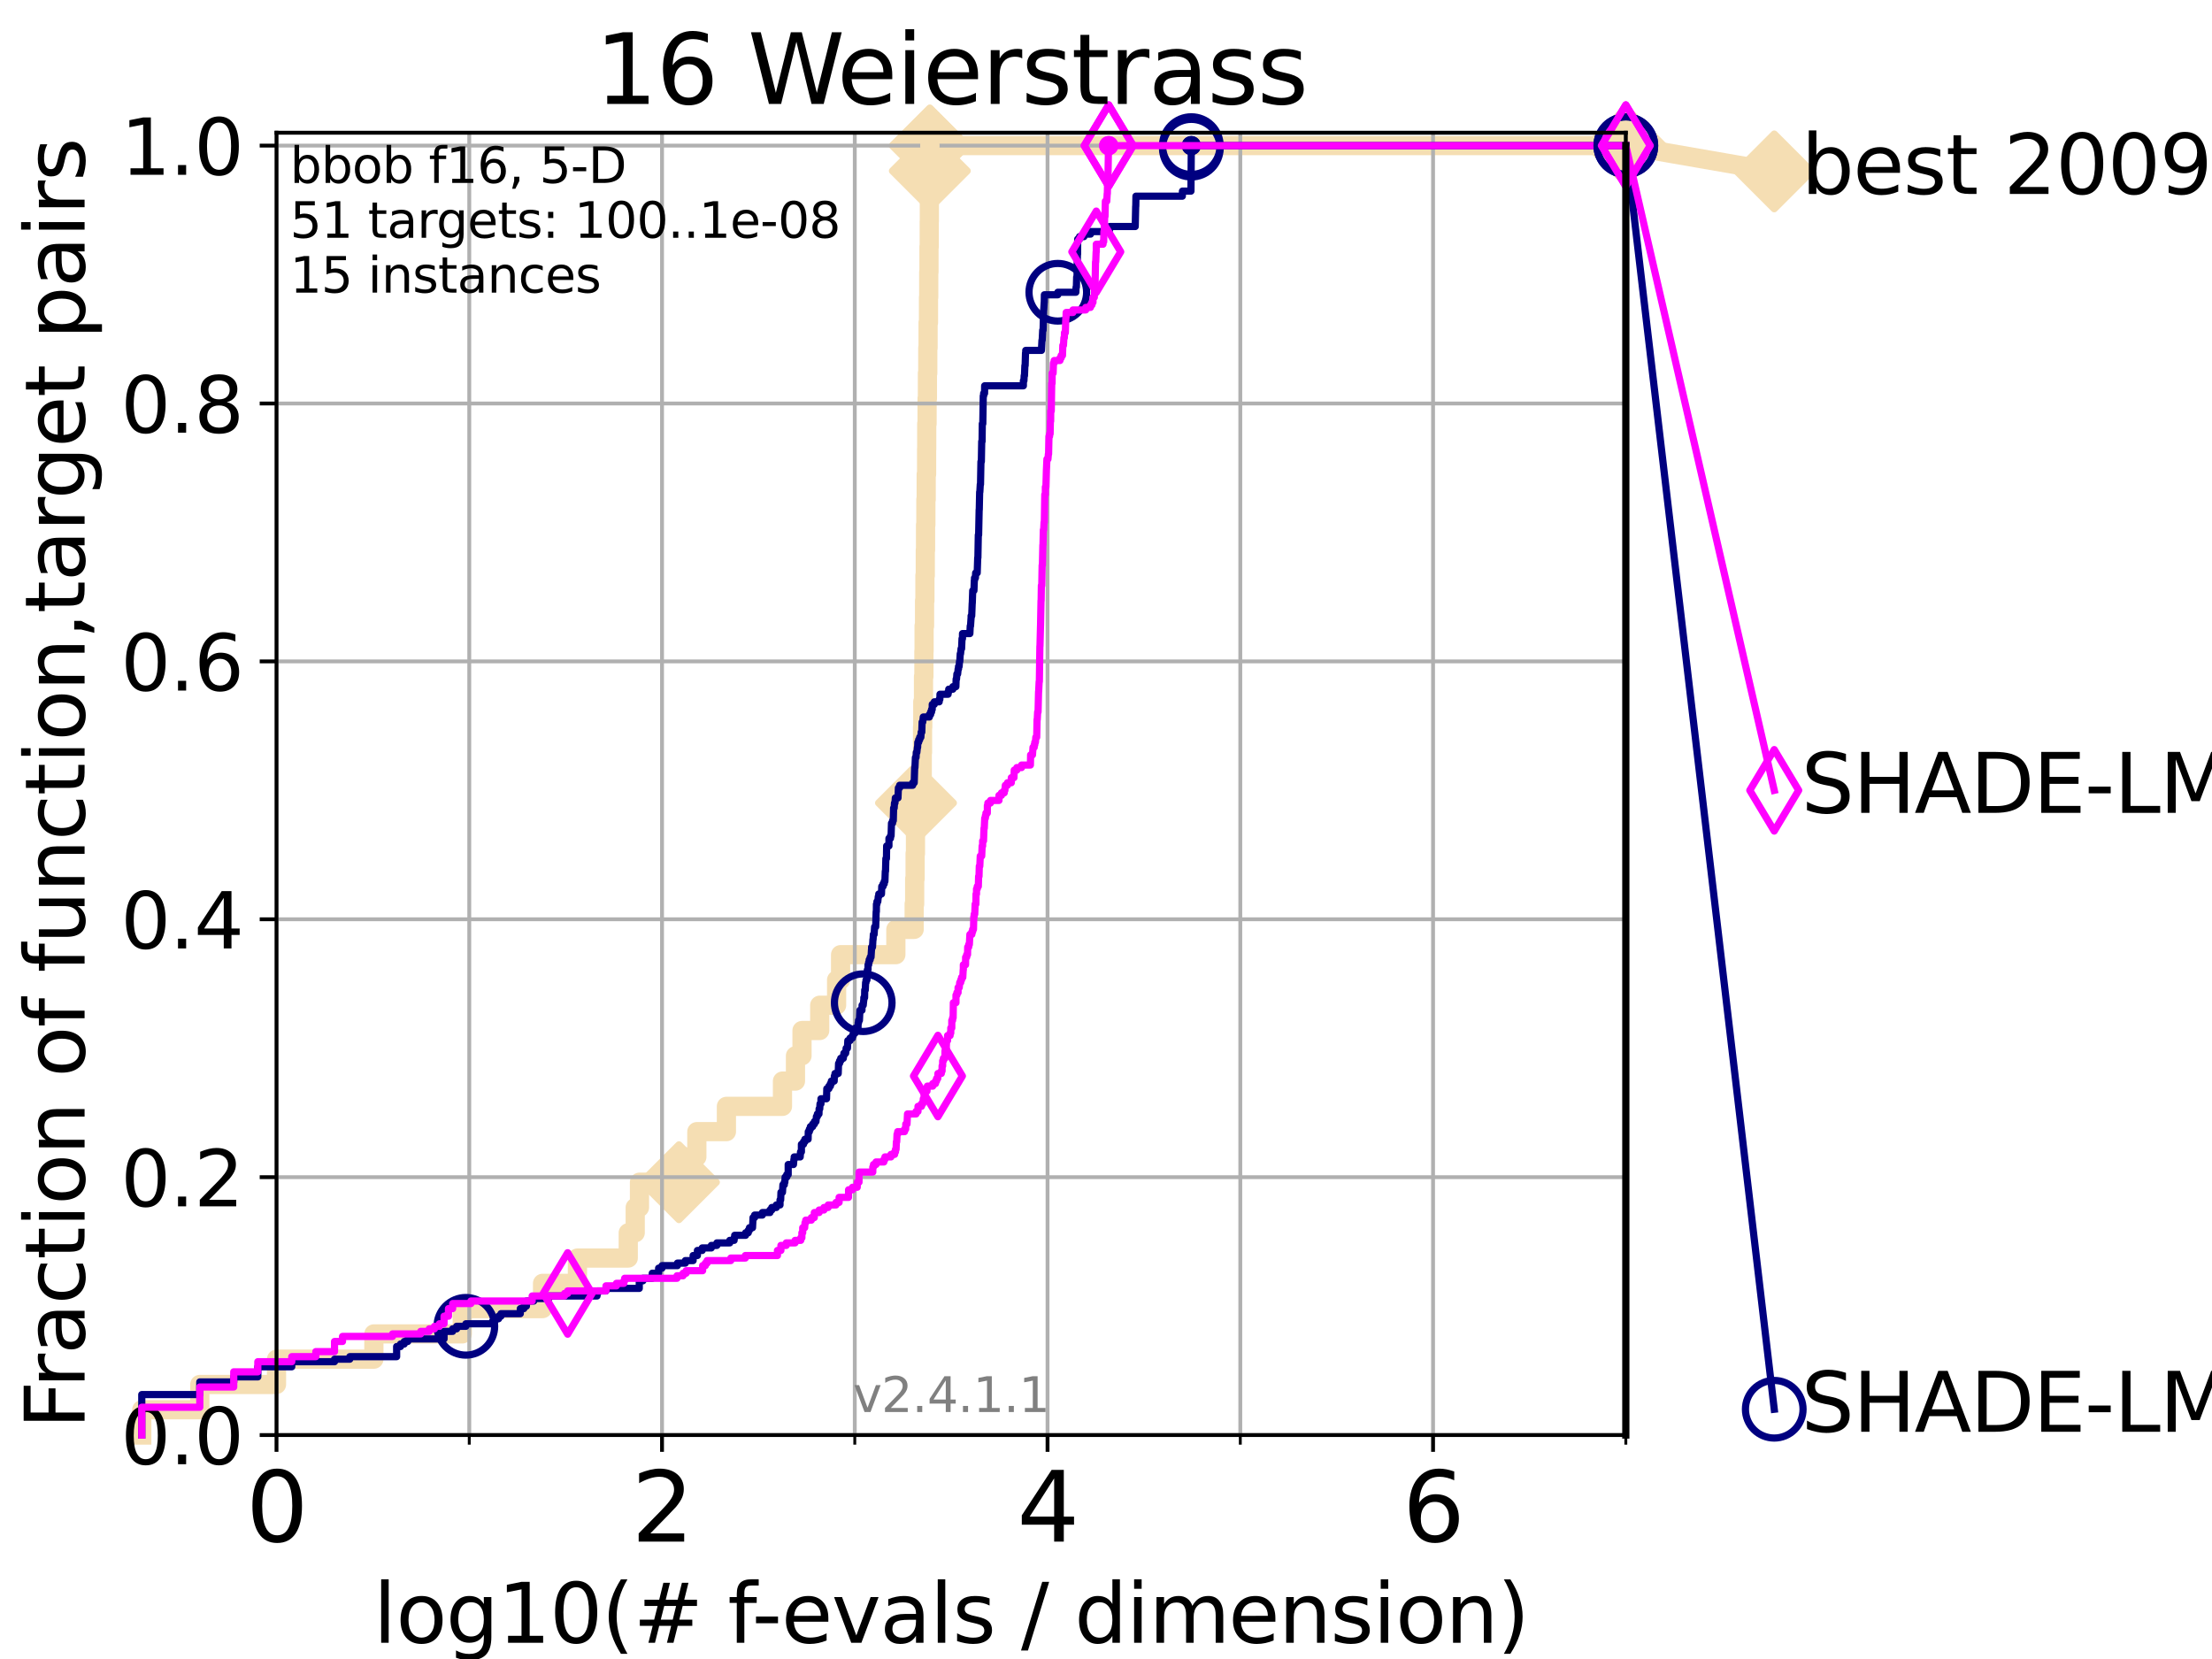 <?xml version="1.0" encoding="utf-8" standalone="no"?>
<!DOCTYPE svg PUBLIC "-//W3C//DTD SVG 1.1//EN"
  "http://www.w3.org/Graphics/SVG/1.1/DTD/svg11.dtd">
<svg height="345.6pt" version="1.1" viewBox="0 0 460.8 345.6" width="460.8pt" xmlns="http://www.w3.org/2000/svg" xmlns:xlink="http://www.w3.org/1999/xlink">
 <defs>
  <style type="text/css">*{stroke-linecap:butt;stroke-linejoin:round;}</style>
 </defs>
 <g id="figure_1">
  <g id="patch_1">
   <path d="M 0 345.6 
L 460.8 345.6 
L 460.8 0 
L 0 0 
z
" style="fill:#ffffff;"/>
  </g>
  <g id="axes_1">
   <g id="patch_2">
    <path d="M 57.6 298.944 
L 338.688 298.944 
L 338.688 27.648 
L 57.6 27.648 
z
" style="fill:#ffffff;"/>
   </g>
   <g id="line2d_1">
    <path d="M 29.533 298.944 
L 29.533 293.677 
L 41.621 293.677 
L 41.621 288.41 
L 57.6 288.41 
L 57.6 283.143 
L 77.885 283.143 
L 77.885 277.877 
L 96.301 277.877 
L 96.301 272.61 
L 113.023 272.61 
L 113.023 267.343 
L 120.287 267.343 
L 120.287 262.076 
L 130.875 262.076 
L 130.875 256.809 
L 132.327 256.809 
L 132.327 251.542 
L 133.216 251.542 
L 133.216 246.275 
L 141.436 246.275 
L 141.436 241.009 
L 145.167 241.009 
L 145.167 235.742 
L 151.325 235.742 
L 151.325 230.475 
L 163.004 230.475 
L 163.004 225.208 
L 165.711 225.208 
L 165.711 219.941 
L 167.073 219.941 
L 167.073 214.674 
L 170.762 214.674 
L 170.762 209.407 
L 174.279 209.407 
L 174.279 204.141 
L 175.109 204.141 
L 175.109 198.874 
L 186.623 198.874 
L 186.623 193.607 
L 190.436 193.607 
L 190.436 188.34 
L 190.542 188.34 
L 190.542 183.073 
L 190.634 183.073 
L 190.634 177.806 
L 190.71 177.806 
L 190.71 172.539 
L 190.816 172.539 
L 190.816 167.272 
L 190.92 167.272 
L 190.92 162.006 
L 192.12 162.006 
L 192.12 156.739 
L 192.18 156.739 
L 192.18 151.472 
L 192.228 151.472 
L 192.228 146.205 
L 192.381 146.205 
L 192.381 140.938 
L 192.464 140.938 
L 192.464 135.671 
L 192.502 135.671 
L 192.502 130.404 
L 192.601 130.404 
L 192.601 125.138 
L 192.678 125.138 
L 192.678 119.871 
L 192.755 119.871 
L 192.755 114.604 
L 192.809 114.604 
L 192.809 109.337 
L 192.876 109.337 
L 192.876 104.07 
L 192.943 104.07 
L 192.943 98.803 
L 193.027 98.803 
L 193.027 93.536 
L 193.055 93.536 
L 193.055 88.27 
L 193.128 88.27 
L 193.128 83.003 
L 193.198 83.003 
L 193.198 77.736 
L 193.273 77.736 
L 193.273 72.469 
L 193.334 72.469 
L 193.334 67.202 
L 193.422 67.202 
L 193.422 61.935 
L 193.471 61.935 
L 193.471 56.668 
L 193.523 56.668 
L 193.523 51.402 
L 193.578 51.402 
L 193.578 46.135 
L 193.601 46.135 
L 193.601 40.868 
L 193.646 40.868 
L 193.646 35.601 
L 193.701 35.601 
L 193.701 30.334 
L 338.688 30.334 
" style="fill:none;stroke:#f5deb3;stroke-linecap:square;stroke-width:4;"/>
   </g>
   <g id="line2d_2">
    <defs>
     <path d="M 0 7.778 
L 7.778 0 
L 0 -7.778 
L -7.778 0 
z
" id="m2559c26a03" style="stroke:#f5deb3;stroke-linejoin:miter;stroke-width:1.5;"/>
    </defs>
    <g>
     <use style="fill:#f5deb3;stroke:#f5deb3;stroke-linejoin:miter;stroke-width:1.5;" x="141.436" xlink:href="#m2559c26a03" y="246.275"/>
     <use style="fill:#f5deb3;stroke:#f5deb3;stroke-linejoin:miter;stroke-width:1.5;" x="190.816" xlink:href="#m2559c26a03" y="167.272"/>
     <use style="fill:#f5deb3;stroke:#f5deb3;stroke-linejoin:miter;stroke-width:1.5;" x="193.701" xlink:href="#m2559c26a03" y="35.601"/>
     <use style="fill:#f5deb3;stroke:#f5deb3;stroke-linejoin:miter;stroke-width:1.5;" x="193.701" xlink:href="#m2559c26a03" y="30.334"/>
     <use style="fill:#f5deb3;stroke:#f5deb3;stroke-linejoin:miter;stroke-width:1.5;" x="193.701" xlink:href="#m2559c26a03" y="30.334"/>
     <use style="fill:#f5deb3;stroke:#f5deb3;stroke-linejoin:miter;stroke-width:1.5;" x="338.688" xlink:href="#m2559c26a03" y="30.334"/>
    </g>
   </g>
   <g id="line2d_3">
    <path style="fill:none;stroke:#f5deb3;stroke-linecap:square;stroke-width:4;"/>
    <g/>
   </g>
   <g id="line2d_4">
    <path d="M 338.688 30.334 
L 369.608 35.706 
" style="fill:none;stroke:#f5deb3;stroke-linecap:square;stroke-width:4;"/>
    <g>
     <use style="fill:#f5deb3;stroke:#f5deb3;stroke-linejoin:miter;stroke-width:1.5;" x="338.688" xlink:href="#m2559c26a03" y="30.334"/>
     <use style="fill:#f5deb3;stroke:#f5deb3;stroke-linejoin:miter;stroke-width:1.5;" x="369.608" xlink:href="#m2559c26a03" y="35.706"/>
    </g>
   </g>
   <g id="matplotlib.axis_1">
    <g id="xtick_1">
     <g id="line2d_5">
      <path clip-path="url(#p1f51840fb3)" d="M 57.6 298.944 
L 57.6 27.648 
" style="fill:none;stroke:#b0b0b0;stroke-linecap:square;stroke-width:0.8;"/>
     </g>
     <g id="line2d_6">
      <defs>
       <path d="M 0 0 
L 0 3.5 
" id="m08c446351c" style="stroke:#000000;stroke-width:0.8;"/>
      </defs>
      <g>
       <use style="stroke:#000000;stroke-width:0.8;" x="57.6" xlink:href="#m08c446351c" y="298.944"/>
      </g>
     </g>
     <g id="text_1">
      <!-- 0 -->
      <g transform="translate(51.237 321.141)scale(0.2 -0.2)">
       <defs>
        <path d="M 2034 4250 
Q 1547 4250 1301 3770 
Q 1056 3291 1056 2328 
Q 1056 1369 1301 889 
Q 1547 409 2034 409 
Q 2525 409 2770 889 
Q 3016 1369 3016 2328 
Q 3016 3291 2770 3770 
Q 2525 4250 2034 4250 
z
M 2034 4750 
Q 2819 4750 3233 4129 
Q 3647 3509 3647 2328 
Q 3647 1150 3233 529 
Q 2819 -91 2034 -91 
Q 1250 -91 836 529 
Q 422 1150 422 2328 
Q 422 3509 836 4129 
Q 1250 4750 2034 4750 
z
" id="DejaVuSans-30" transform="scale(0.016)"/>
       </defs>
       <use xlink:href="#DejaVuSans-30"/>
      </g>
     </g>
    </g>
    <g id="xtick_2">
     <g id="line2d_7">
      <path clip-path="url(#p1f51840fb3)" d="M 137.911 298.944 
L 137.911 27.648 
" style="fill:none;stroke:#b0b0b0;stroke-linecap:square;stroke-width:0.8;"/>
     </g>
     <g id="line2d_8">
      <g>
       <use style="stroke:#000000;stroke-width:0.8;" x="137.911" xlink:href="#m08c446351c" y="298.944"/>
      </g>
     </g>
     <g id="text_2">
      <!-- 2 -->
      <g transform="translate(131.548 321.141)scale(0.2 -0.2)">
       <defs>
        <path d="M 1228 531 
L 3431 531 
L 3431 0 
L 469 0 
L 469 531 
Q 828 903 1448 1529 
Q 2069 2156 2228 2338 
Q 2531 2678 2651 2914 
Q 2772 3150 2772 3378 
Q 2772 3750 2511 3984 
Q 2250 4219 1831 4219 
Q 1534 4219 1204 4116 
Q 875 4013 500 3803 
L 500 4441 
Q 881 4594 1212 4672 
Q 1544 4750 1819 4750 
Q 2544 4750 2975 4387 
Q 3406 4025 3406 3419 
Q 3406 3131 3298 2873 
Q 3191 2616 2906 2266 
Q 2828 2175 2409 1742 
Q 1991 1309 1228 531 
z
" id="DejaVuSans-32" transform="scale(0.016)"/>
       </defs>
       <use xlink:href="#DejaVuSans-32"/>
      </g>
     </g>
    </g>
    <g id="xtick_3">
     <g id="line2d_9">
      <path clip-path="url(#p1f51840fb3)" d="M 218.222 298.944 
L 218.222 27.648 
" style="fill:none;stroke:#b0b0b0;stroke-linecap:square;stroke-width:0.8;"/>
     </g>
     <g id="line2d_10">
      <g>
       <use style="stroke:#000000;stroke-width:0.8;" x="218.222" xlink:href="#m08c446351c" y="298.944"/>
      </g>
     </g>
     <g id="text_3">
      <!-- 4 -->
      <g transform="translate(211.859 321.141)scale(0.2 -0.2)">
       <defs>
        <path d="M 2419 4116 
L 825 1625 
L 2419 1625 
L 2419 4116 
z
M 2253 4666 
L 3047 4666 
L 3047 1625 
L 3713 1625 
L 3713 1100 
L 3047 1100 
L 3047 0 
L 2419 0 
L 2419 1100 
L 313 1100 
L 313 1709 
L 2253 4666 
z
" id="DejaVuSans-34" transform="scale(0.016)"/>
       </defs>
       <use xlink:href="#DejaVuSans-34"/>
      </g>
     </g>
    </g>
    <g id="xtick_4">
     <g id="line2d_11">
      <path clip-path="url(#p1f51840fb3)" d="M 298.533 298.944 
L 298.533 27.648 
" style="fill:none;stroke:#b0b0b0;stroke-linecap:square;stroke-width:0.8;"/>
     </g>
     <g id="line2d_12">
      <g>
       <use style="stroke:#000000;stroke-width:0.8;" x="298.533" xlink:href="#m08c446351c" y="298.944"/>
      </g>
     </g>
     <g id="text_4">
      <!-- 6 -->
      <g transform="translate(292.17 321.141)scale(0.2 -0.2)">
       <defs>
        <path d="M 2113 2584 
Q 1688 2584 1439 2293 
Q 1191 2003 1191 1497 
Q 1191 994 1439 701 
Q 1688 409 2113 409 
Q 2538 409 2786 701 
Q 3034 994 3034 1497 
Q 3034 2003 2786 2293 
Q 2538 2584 2113 2584 
z
M 3366 4563 
L 3366 3988 
Q 3128 4100 2886 4159 
Q 2644 4219 2406 4219 
Q 1781 4219 1451 3797 
Q 1122 3375 1075 2522 
Q 1259 2794 1537 2939 
Q 1816 3084 2150 3084 
Q 2853 3084 3261 2657 
Q 3669 2231 3669 1497 
Q 3669 778 3244 343 
Q 2819 -91 2113 -91 
Q 1303 -91 875 529 
Q 447 1150 447 2328 
Q 447 3434 972 4092 
Q 1497 4750 2381 4750 
Q 2619 4750 2861 4703 
Q 3103 4656 3366 4563 
z
" id="DejaVuSans-36" transform="scale(0.016)"/>
       </defs>
       <use xlink:href="#DejaVuSans-36"/>
      </g>
     </g>
    </g>
    <g id="xtick_5">
     <g id="line2d_13">
      <path clip-path="url(#p1f51840fb3)" d="M 97.755 298.944 
L 97.755 27.648 
" style="fill:none;stroke:#b0b0b0;stroke-linecap:square;stroke-width:0.8;"/>
     </g>
     <g id="line2d_14">
      <defs>
       <path d="M 0 0 
L 0 2 
" id="m0df2362fe3" style="stroke:#000000;stroke-width:0.6;"/>
      </defs>
      <g>
       <use style="stroke:#000000;stroke-width:0.6;" x="97.755" xlink:href="#m0df2362fe3" y="298.944"/>
      </g>
     </g>
    </g>
    <g id="xtick_6">
     <g id="line2d_15">
      <path clip-path="url(#p1f51840fb3)" d="M 178.066 298.944 
L 178.066 27.648 
" style="fill:none;stroke:#b0b0b0;stroke-linecap:square;stroke-width:0.8;"/>
     </g>
     <g id="line2d_16">
      <g>
       <use style="stroke:#000000;stroke-width:0.6;" x="178.066" xlink:href="#m0df2362fe3" y="298.944"/>
      </g>
     </g>
    </g>
    <g id="xtick_7">
     <g id="line2d_17">
      <path clip-path="url(#p1f51840fb3)" d="M 258.377 298.944 
L 258.377 27.648 
" style="fill:none;stroke:#b0b0b0;stroke-linecap:square;stroke-width:0.8;"/>
     </g>
     <g id="line2d_18">
      <g>
       <use style="stroke:#000000;stroke-width:0.6;" x="258.377" xlink:href="#m0df2362fe3" y="298.944"/>
      </g>
     </g>
    </g>
    <g id="xtick_8">
     <g id="line2d_19">
      <path clip-path="url(#p1f51840fb3)" d="M 338.688 298.944 
L 338.688 27.648 
" style="fill:none;stroke:#b0b0b0;stroke-linecap:square;stroke-width:0.8;"/>
     </g>
     <g id="line2d_20">
      <g>
       <use style="stroke:#000000;stroke-width:0.6;" x="338.688" xlink:href="#m0df2362fe3" y="298.944"/>
      </g>
     </g>
    </g>
    <g id="text_5">
     <!-- log10(# f-evals / dimension) -->
     <g transform="translate(77.764 342.218)scale(0.17 -0.17)">
      <defs>
       <path d="M 603 4863 
L 1178 4863 
L 1178 0 
L 603 0 
L 603 4863 
z
" id="DejaVuSans-6c" transform="scale(0.016)"/>
       <path d="M 1959 3097 
Q 1497 3097 1228 2736 
Q 959 2375 959 1747 
Q 959 1119 1226 758 
Q 1494 397 1959 397 
Q 2419 397 2687 759 
Q 2956 1122 2956 1747 
Q 2956 2369 2687 2733 
Q 2419 3097 1959 3097 
z
M 1959 3584 
Q 2709 3584 3137 3096 
Q 3566 2609 3566 1747 
Q 3566 888 3137 398 
Q 2709 -91 1959 -91 
Q 1206 -91 779 398 
Q 353 888 353 1747 
Q 353 2609 779 3096 
Q 1206 3584 1959 3584 
z
" id="DejaVuSans-6f" transform="scale(0.016)"/>
       <path d="M 2906 1791 
Q 2906 2416 2648 2759 
Q 2391 3103 1925 3103 
Q 1463 3103 1205 2759 
Q 947 2416 947 1791 
Q 947 1169 1205 825 
Q 1463 481 1925 481 
Q 2391 481 2648 825 
Q 2906 1169 2906 1791 
z
M 3481 434 
Q 3481 -459 3084 -895 
Q 2688 -1331 1869 -1331 
Q 1566 -1331 1297 -1286 
Q 1028 -1241 775 -1147 
L 775 -588 
Q 1028 -725 1275 -790 
Q 1522 -856 1778 -856 
Q 2344 -856 2625 -561 
Q 2906 -266 2906 331 
L 2906 616 
Q 2728 306 2450 153 
Q 2172 0 1784 0 
Q 1141 0 747 490 
Q 353 981 353 1791 
Q 353 2603 747 3093 
Q 1141 3584 1784 3584 
Q 2172 3584 2450 3431 
Q 2728 3278 2906 2969 
L 2906 3500 
L 3481 3500 
L 3481 434 
z
" id="DejaVuSans-67" transform="scale(0.016)"/>
       <path d="M 794 531 
L 1825 531 
L 1825 4091 
L 703 3866 
L 703 4441 
L 1819 4666 
L 2450 4666 
L 2450 531 
L 3481 531 
L 3481 0 
L 794 0 
L 794 531 
z
" id="DejaVuSans-31" transform="scale(0.016)"/>
       <path d="M 1984 4856 
Q 1566 4138 1362 3434 
Q 1159 2731 1159 2009 
Q 1159 1288 1364 580 
Q 1569 -128 1984 -844 
L 1484 -844 
Q 1016 -109 783 600 
Q 550 1309 550 2009 
Q 550 2706 781 3412 
Q 1013 4119 1484 4856 
L 1984 4856 
z
" id="DejaVuSans-28" transform="scale(0.016)"/>
       <path d="M 3272 2816 
L 2363 2816 
L 2100 1772 
L 3016 1772 
L 3272 2816 
z
M 2803 4594 
L 2478 3297 
L 3391 3297 
L 3719 4594 
L 4219 4594 
L 3897 3297 
L 4872 3297 
L 4872 2816 
L 3775 2816 
L 3519 1772 
L 4513 1772 
L 4513 1294 
L 3397 1294 
L 3072 0 
L 2572 0 
L 2894 1294 
L 1978 1294 
L 1656 0 
L 1153 0 
L 1478 1294 
L 494 1294 
L 494 1772 
L 1594 1772 
L 1856 2816 
L 850 2816 
L 850 3297 
L 1978 3297 
L 2297 4594 
L 2803 4594 
z
" id="DejaVuSans-23" transform="scale(0.016)"/>
       <path id="DejaVuSans-20" transform="scale(0.016)"/>
       <path d="M 2375 4863 
L 2375 4384 
L 1825 4384 
Q 1516 4384 1395 4259 
Q 1275 4134 1275 3809 
L 1275 3500 
L 2222 3500 
L 2222 3053 
L 1275 3053 
L 1275 0 
L 697 0 
L 697 3053 
L 147 3053 
L 147 3500 
L 697 3500 
L 697 3744 
Q 697 4328 969 4595 
Q 1241 4863 1831 4863 
L 2375 4863 
z
" id="DejaVuSans-66" transform="scale(0.016)"/>
       <path d="M 313 2009 
L 1997 2009 
L 1997 1497 
L 313 1497 
L 313 2009 
z
" id="DejaVuSans-2d" transform="scale(0.016)"/>
       <path d="M 3597 1894 
L 3597 1613 
L 953 1613 
Q 991 1019 1311 708 
Q 1631 397 2203 397 
Q 2534 397 2845 478 
Q 3156 559 3463 722 
L 3463 178 
Q 3153 47 2828 -22 
Q 2503 -91 2169 -91 
Q 1331 -91 842 396 
Q 353 884 353 1716 
Q 353 2575 817 3079 
Q 1281 3584 2069 3584 
Q 2775 3584 3186 3129 
Q 3597 2675 3597 1894 
z
M 3022 2063 
Q 3016 2534 2758 2815 
Q 2500 3097 2075 3097 
Q 1594 3097 1305 2825 
Q 1016 2553 972 2059 
L 3022 2063 
z
" id="DejaVuSans-65" transform="scale(0.016)"/>
       <path d="M 191 3500 
L 800 3500 
L 1894 563 
L 2988 3500 
L 3597 3500 
L 2284 0 
L 1503 0 
L 191 3500 
z
" id="DejaVuSans-76" transform="scale(0.016)"/>
       <path d="M 2194 1759 
Q 1497 1759 1228 1600 
Q 959 1441 959 1056 
Q 959 750 1161 570 
Q 1363 391 1709 391 
Q 2188 391 2477 730 
Q 2766 1069 2766 1631 
L 2766 1759 
L 2194 1759 
z
M 3341 1997 
L 3341 0 
L 2766 0 
L 2766 531 
Q 2569 213 2275 61 
Q 1981 -91 1556 -91 
Q 1019 -91 701 211 
Q 384 513 384 1019 
Q 384 1609 779 1909 
Q 1175 2209 1959 2209 
L 2766 2209 
L 2766 2266 
Q 2766 2663 2505 2880 
Q 2244 3097 1772 3097 
Q 1472 3097 1187 3025 
Q 903 2953 641 2809 
L 641 3341 
Q 956 3463 1253 3523 
Q 1550 3584 1831 3584 
Q 2591 3584 2966 3190 
Q 3341 2797 3341 1997 
z
" id="DejaVuSans-61" transform="scale(0.016)"/>
       <path d="M 2834 3397 
L 2834 2853 
Q 2591 2978 2328 3040 
Q 2066 3103 1784 3103 
Q 1356 3103 1142 2972 
Q 928 2841 928 2578 
Q 928 2378 1081 2264 
Q 1234 2150 1697 2047 
L 1894 2003 
Q 2506 1872 2764 1633 
Q 3022 1394 3022 966 
Q 3022 478 2636 193 
Q 2250 -91 1575 -91 
Q 1294 -91 989 -36 
Q 684 19 347 128 
L 347 722 
Q 666 556 975 473 
Q 1284 391 1588 391 
Q 1994 391 2212 530 
Q 2431 669 2431 922 
Q 2431 1156 2273 1281 
Q 2116 1406 1581 1522 
L 1381 1569 
Q 847 1681 609 1914 
Q 372 2147 372 2553 
Q 372 3047 722 3315 
Q 1072 3584 1716 3584 
Q 2034 3584 2315 3537 
Q 2597 3491 2834 3397 
z
" id="DejaVuSans-73" transform="scale(0.016)"/>
       <path d="M 1625 4666 
L 2156 4666 
L 531 -594 
L 0 -594 
L 1625 4666 
z
" id="DejaVuSans-2f" transform="scale(0.016)"/>
       <path d="M 2906 2969 
L 2906 4863 
L 3481 4863 
L 3481 0 
L 2906 0 
L 2906 525 
Q 2725 213 2448 61 
Q 2172 -91 1784 -91 
Q 1150 -91 751 415 
Q 353 922 353 1747 
Q 353 2572 751 3078 
Q 1150 3584 1784 3584 
Q 2172 3584 2448 3432 
Q 2725 3281 2906 2969 
z
M 947 1747 
Q 947 1113 1208 752 
Q 1469 391 1925 391 
Q 2381 391 2643 752 
Q 2906 1113 2906 1747 
Q 2906 2381 2643 2742 
Q 2381 3103 1925 3103 
Q 1469 3103 1208 2742 
Q 947 2381 947 1747 
z
" id="DejaVuSans-64" transform="scale(0.016)"/>
       <path d="M 603 3500 
L 1178 3500 
L 1178 0 
L 603 0 
L 603 3500 
z
M 603 4863 
L 1178 4863 
L 1178 4134 
L 603 4134 
L 603 4863 
z
" id="DejaVuSans-69" transform="scale(0.016)"/>
       <path d="M 3328 2828 
Q 3544 3216 3844 3400 
Q 4144 3584 4550 3584 
Q 5097 3584 5394 3201 
Q 5691 2819 5691 2113 
L 5691 0 
L 5113 0 
L 5113 2094 
Q 5113 2597 4934 2840 
Q 4756 3084 4391 3084 
Q 3944 3084 3684 2787 
Q 3425 2491 3425 1978 
L 3425 0 
L 2847 0 
L 2847 2094 
Q 2847 2600 2669 2842 
Q 2491 3084 2119 3084 
Q 1678 3084 1418 2786 
Q 1159 2488 1159 1978 
L 1159 0 
L 581 0 
L 581 3500 
L 1159 3500 
L 1159 2956 
Q 1356 3278 1631 3431 
Q 1906 3584 2284 3584 
Q 2666 3584 2933 3390 
Q 3200 3197 3328 2828 
z
" id="DejaVuSans-6d" transform="scale(0.016)"/>
       <path d="M 3513 2113 
L 3513 0 
L 2938 0 
L 2938 2094 
Q 2938 2591 2744 2837 
Q 2550 3084 2163 3084 
Q 1697 3084 1428 2787 
Q 1159 2491 1159 1978 
L 1159 0 
L 581 0 
L 581 3500 
L 1159 3500 
L 1159 2956 
Q 1366 3272 1645 3428 
Q 1925 3584 2291 3584 
Q 2894 3584 3203 3211 
Q 3513 2838 3513 2113 
z
" id="DejaVuSans-6e" transform="scale(0.016)"/>
       <path d="M 513 4856 
L 1013 4856 
Q 1481 4119 1714 3412 
Q 1947 2706 1947 2009 
Q 1947 1309 1714 600 
Q 1481 -109 1013 -844 
L 513 -844 
Q 928 -128 1133 580 
Q 1338 1288 1338 2009 
Q 1338 2731 1133 3434 
Q 928 4138 513 4856 
z
" id="DejaVuSans-29" transform="scale(0.016)"/>
      </defs>
      <use xlink:href="#DejaVuSans-6c"/>
      <use x="27.783" xlink:href="#DejaVuSans-6f"/>
      <use x="88.965" xlink:href="#DejaVuSans-67"/>
      <use x="152.441" xlink:href="#DejaVuSans-31"/>
      <use x="216.064" xlink:href="#DejaVuSans-30"/>
      <use x="279.688" xlink:href="#DejaVuSans-28"/>
      <use x="318.701" xlink:href="#DejaVuSans-23"/>
      <use x="402.49" xlink:href="#DejaVuSans-20"/>
      <use x="434.277" xlink:href="#DejaVuSans-66"/>
      <use x="463.982" xlink:href="#DejaVuSans-2d"/>
      <use x="500.066" xlink:href="#DejaVuSans-65"/>
      <use x="561.59" xlink:href="#DejaVuSans-76"/>
      <use x="620.77" xlink:href="#DejaVuSans-61"/>
      <use x="682.049" xlink:href="#DejaVuSans-6c"/>
      <use x="709.832" xlink:href="#DejaVuSans-73"/>
      <use x="761.932" xlink:href="#DejaVuSans-20"/>
      <use x="793.719" xlink:href="#DejaVuSans-2f"/>
      <use x="827.41" xlink:href="#DejaVuSans-20"/>
      <use x="859.197" xlink:href="#DejaVuSans-64"/>
      <use x="922.674" xlink:href="#DejaVuSans-69"/>
      <use x="950.457" xlink:href="#DejaVuSans-6d"/>
      <use x="1047.869" xlink:href="#DejaVuSans-65"/>
      <use x="1109.393" xlink:href="#DejaVuSans-6e"/>
      <use x="1172.771" xlink:href="#DejaVuSans-73"/>
      <use x="1224.871" xlink:href="#DejaVuSans-69"/>
      <use x="1252.654" xlink:href="#DejaVuSans-6f"/>
      <use x="1313.836" xlink:href="#DejaVuSans-6e"/>
      <use x="1377.215" xlink:href="#DejaVuSans-29"/>
     </g>
    </g>
   </g>
   <g id="matplotlib.axis_2">
    <g id="ytick_1">
     <g id="line2d_21">
      <path clip-path="url(#p1f51840fb3)" d="M 57.6 298.944 
L 338.688 298.944 
" style="fill:none;stroke:#b0b0b0;stroke-linecap:square;stroke-width:0.8;"/>
     </g>
     <g id="line2d_22">
      <defs>
       <path d="M 0 0 
L -3.5 0 
" id="m47e57161c5" style="stroke:#000000;stroke-width:0.8;"/>
      </defs>
      <g>
       <use style="stroke:#000000;stroke-width:0.8;" x="57.6" xlink:href="#m47e57161c5" y="298.944"/>
      </g>
     </g>
     <g id="text_6">
      <!-- 0.0 -->
      <g transform="translate(25.155 305.023)scale(0.16 -0.16)">
       <defs>
        <path d="M 684 794 
L 1344 794 
L 1344 0 
L 684 0 
L 684 794 
z
" id="DejaVuSans-2e" transform="scale(0.016)"/>
       </defs>
       <use xlink:href="#DejaVuSans-30"/>
       <use x="63.623" xlink:href="#DejaVuSans-2e"/>
       <use x="95.41" xlink:href="#DejaVuSans-30"/>
      </g>
     </g>
    </g>
    <g id="ytick_2">
     <g id="line2d_23">
      <path clip-path="url(#p1f51840fb3)" d="M 57.6 245.222 
L 338.688 245.222 
" style="fill:none;stroke:#b0b0b0;stroke-linecap:square;stroke-width:0.8;"/>
     </g>
     <g id="line2d_24">
      <g>
       <use style="stroke:#000000;stroke-width:0.8;" x="57.6" xlink:href="#m47e57161c5" y="245.222"/>
      </g>
     </g>
     <g id="text_7">
      <!-- 0.2 -->
      <g transform="translate(25.155 251.301)scale(0.16 -0.16)">
       <use xlink:href="#DejaVuSans-30"/>
       <use x="63.623" xlink:href="#DejaVuSans-2e"/>
       <use x="95.41" xlink:href="#DejaVuSans-32"/>
      </g>
     </g>
    </g>
    <g id="ytick_3">
     <g id="line2d_25">
      <path clip-path="url(#p1f51840fb3)" d="M 57.6 191.5 
L 338.688 191.5 
" style="fill:none;stroke:#b0b0b0;stroke-linecap:square;stroke-width:0.8;"/>
     </g>
     <g id="line2d_26">
      <g>
       <use style="stroke:#000000;stroke-width:0.8;" x="57.6" xlink:href="#m47e57161c5" y="191.5"/>
      </g>
     </g>
     <g id="text_8">
      <!-- 0.4 -->
      <g transform="translate(25.155 197.579)scale(0.16 -0.16)">
       <use xlink:href="#DejaVuSans-30"/>
       <use x="63.623" xlink:href="#DejaVuSans-2e"/>
       <use x="95.41" xlink:href="#DejaVuSans-34"/>
      </g>
     </g>
    </g>
    <g id="ytick_4">
     <g id="line2d_27">
      <path clip-path="url(#p1f51840fb3)" d="M 57.6 137.778 
L 338.688 137.778 
" style="fill:none;stroke:#b0b0b0;stroke-linecap:square;stroke-width:0.8;"/>
     </g>
     <g id="line2d_28">
      <g>
       <use style="stroke:#000000;stroke-width:0.8;" x="57.6" xlink:href="#m47e57161c5" y="137.778"/>
      </g>
     </g>
     <g id="text_9">
      <!-- 0.6 -->
      <g transform="translate(25.155 143.857)scale(0.16 -0.16)">
       <use xlink:href="#DejaVuSans-30"/>
       <use x="63.623" xlink:href="#DejaVuSans-2e"/>
       <use x="95.41" xlink:href="#DejaVuSans-36"/>
      </g>
     </g>
    </g>
    <g id="ytick_5">
     <g id="line2d_29">
      <path clip-path="url(#p1f51840fb3)" d="M 57.6 84.056 
L 338.688 84.056 
" style="fill:none;stroke:#b0b0b0;stroke-linecap:square;stroke-width:0.8;"/>
     </g>
     <g id="line2d_30">
      <g>
       <use style="stroke:#000000;stroke-width:0.8;" x="57.6" xlink:href="#m47e57161c5" y="84.056"/>
      </g>
     </g>
     <g id="text_10">
      <!-- 0.8 -->
      <g transform="translate(25.155 90.135)scale(0.16 -0.16)">
       <defs>
        <path d="M 2034 2216 
Q 1584 2216 1326 1975 
Q 1069 1734 1069 1313 
Q 1069 891 1326 650 
Q 1584 409 2034 409 
Q 2484 409 2743 651 
Q 3003 894 3003 1313 
Q 3003 1734 2745 1975 
Q 2488 2216 2034 2216 
z
M 1403 2484 
Q 997 2584 770 2862 
Q 544 3141 544 3541 
Q 544 4100 942 4425 
Q 1341 4750 2034 4750 
Q 2731 4750 3128 4425 
Q 3525 4100 3525 3541 
Q 3525 3141 3298 2862 
Q 3072 2584 2669 2484 
Q 3125 2378 3379 2068 
Q 3634 1759 3634 1313 
Q 3634 634 3220 271 
Q 2806 -91 2034 -91 
Q 1263 -91 848 271 
Q 434 634 434 1313 
Q 434 1759 690 2068 
Q 947 2378 1403 2484 
z
M 1172 3481 
Q 1172 3119 1398 2916 
Q 1625 2713 2034 2713 
Q 2441 2713 2670 2916 
Q 2900 3119 2900 3481 
Q 2900 3844 2670 4047 
Q 2441 4250 2034 4250 
Q 1625 4250 1398 4047 
Q 1172 3844 1172 3481 
z
" id="DejaVuSans-38" transform="scale(0.016)"/>
       </defs>
       <use xlink:href="#DejaVuSans-30"/>
       <use x="63.623" xlink:href="#DejaVuSans-2e"/>
       <use x="95.41" xlink:href="#DejaVuSans-38"/>
      </g>
     </g>
    </g>
    <g id="ytick_6">
     <g id="line2d_31">
      <path clip-path="url(#p1f51840fb3)" d="M 57.6 30.334 
L 338.688 30.334 
" style="fill:none;stroke:#b0b0b0;stroke-linecap:square;stroke-width:0.8;"/>
     </g>
     <g id="line2d_32">
      <g>
       <use style="stroke:#000000;stroke-width:0.8;" x="57.6" xlink:href="#m47e57161c5" y="30.334"/>
      </g>
     </g>
     <g id="text_11">
      <!-- 1.0 -->
      <g transform="translate(25.155 36.413)scale(0.16 -0.16)">
       <use xlink:href="#DejaVuSans-31"/>
       <use x="63.623" xlink:href="#DejaVuSans-2e"/>
       <use x="95.41" xlink:href="#DejaVuSans-30"/>
      </g>
     </g>
    </g>
    <g id="text_12">
     <!-- Fraction of function,target pairs -->
     <g transform="translate(17.62 297.681)rotate(-90)scale(0.17 -0.17)">
      <defs>
       <path d="M 628 4666 
L 3309 4666 
L 3309 4134 
L 1259 4134 
L 1259 2759 
L 3109 2759 
L 3109 2228 
L 1259 2228 
L 1259 0 
L 628 0 
L 628 4666 
z
" id="DejaVuSans-46" transform="scale(0.016)"/>
       <path d="M 2631 2963 
Q 2534 3019 2420 3045 
Q 2306 3072 2169 3072 
Q 1681 3072 1420 2755 
Q 1159 2438 1159 1844 
L 1159 0 
L 581 0 
L 581 3500 
L 1159 3500 
L 1159 2956 
Q 1341 3275 1631 3429 
Q 1922 3584 2338 3584 
Q 2397 3584 2469 3576 
Q 2541 3569 2628 3553 
L 2631 2963 
z
" id="DejaVuSans-72" transform="scale(0.016)"/>
       <path d="M 3122 3366 
L 3122 2828 
Q 2878 2963 2633 3030 
Q 2388 3097 2138 3097 
Q 1578 3097 1268 2742 
Q 959 2388 959 1747 
Q 959 1106 1268 751 
Q 1578 397 2138 397 
Q 2388 397 2633 464 
Q 2878 531 3122 666 
L 3122 134 
Q 2881 22 2623 -34 
Q 2366 -91 2075 -91 
Q 1284 -91 818 406 
Q 353 903 353 1747 
Q 353 2603 823 3093 
Q 1294 3584 2113 3584 
Q 2378 3584 2631 3529 
Q 2884 3475 3122 3366 
z
" id="DejaVuSans-63" transform="scale(0.016)"/>
       <path d="M 1172 4494 
L 1172 3500 
L 2356 3500 
L 2356 3053 
L 1172 3053 
L 1172 1153 
Q 1172 725 1289 603 
Q 1406 481 1766 481 
L 2356 481 
L 2356 0 
L 1766 0 
Q 1100 0 847 248 
Q 594 497 594 1153 
L 594 3053 
L 172 3053 
L 172 3500 
L 594 3500 
L 594 4494 
L 1172 4494 
z
" id="DejaVuSans-74" transform="scale(0.016)"/>
       <path d="M 544 1381 
L 544 3500 
L 1119 3500 
L 1119 1403 
Q 1119 906 1312 657 
Q 1506 409 1894 409 
Q 2359 409 2629 706 
Q 2900 1003 2900 1516 
L 2900 3500 
L 3475 3500 
L 3475 0 
L 2900 0 
L 2900 538 
Q 2691 219 2414 64 
Q 2138 -91 1772 -91 
Q 1169 -91 856 284 
Q 544 659 544 1381 
z
M 1991 3584 
L 1991 3584 
z
" id="DejaVuSans-75" transform="scale(0.016)"/>
       <path d="M 750 794 
L 1409 794 
L 1409 256 
L 897 -744 
L 494 -744 
L 750 256 
L 750 794 
z
" id="DejaVuSans-2c" transform="scale(0.016)"/>
       <path d="M 1159 525 
L 1159 -1331 
L 581 -1331 
L 581 3500 
L 1159 3500 
L 1159 2969 
Q 1341 3281 1617 3432 
Q 1894 3584 2278 3584 
Q 2916 3584 3314 3078 
Q 3713 2572 3713 1747 
Q 3713 922 3314 415 
Q 2916 -91 2278 -91 
Q 1894 -91 1617 61 
Q 1341 213 1159 525 
z
M 3116 1747 
Q 3116 2381 2855 2742 
Q 2594 3103 2138 3103 
Q 1681 3103 1420 2742 
Q 1159 2381 1159 1747 
Q 1159 1113 1420 752 
Q 1681 391 2138 391 
Q 2594 391 2855 752 
Q 3116 1113 3116 1747 
z
" id="DejaVuSans-70" transform="scale(0.016)"/>
      </defs>
      <use xlink:href="#DejaVuSans-46"/>
      <use x="50.27" xlink:href="#DejaVuSans-72"/>
      <use x="91.383" xlink:href="#DejaVuSans-61"/>
      <use x="152.662" xlink:href="#DejaVuSans-63"/>
      <use x="207.643" xlink:href="#DejaVuSans-74"/>
      <use x="246.852" xlink:href="#DejaVuSans-69"/>
      <use x="274.635" xlink:href="#DejaVuSans-6f"/>
      <use x="335.816" xlink:href="#DejaVuSans-6e"/>
      <use x="399.195" xlink:href="#DejaVuSans-20"/>
      <use x="430.982" xlink:href="#DejaVuSans-6f"/>
      <use x="492.164" xlink:href="#DejaVuSans-66"/>
      <use x="527.369" xlink:href="#DejaVuSans-20"/>
      <use x="559.156" xlink:href="#DejaVuSans-66"/>
      <use x="594.361" xlink:href="#DejaVuSans-75"/>
      <use x="657.74" xlink:href="#DejaVuSans-6e"/>
      <use x="721.119" xlink:href="#DejaVuSans-63"/>
      <use x="776.1" xlink:href="#DejaVuSans-74"/>
      <use x="815.309" xlink:href="#DejaVuSans-69"/>
      <use x="843.092" xlink:href="#DejaVuSans-6f"/>
      <use x="904.273" xlink:href="#DejaVuSans-6e"/>
      <use x="967.652" xlink:href="#DejaVuSans-2c"/>
      <use x="999.439" xlink:href="#DejaVuSans-74"/>
      <use x="1038.648" xlink:href="#DejaVuSans-61"/>
      <use x="1099.928" xlink:href="#DejaVuSans-72"/>
      <use x="1139.291" xlink:href="#DejaVuSans-67"/>
      <use x="1202.768" xlink:href="#DejaVuSans-65"/>
      <use x="1264.291" xlink:href="#DejaVuSans-74"/>
      <use x="1303.5" xlink:href="#DejaVuSans-20"/>
      <use x="1335.287" xlink:href="#DejaVuSans-70"/>
      <use x="1398.764" xlink:href="#DejaVuSans-61"/>
      <use x="1460.043" xlink:href="#DejaVuSans-69"/>
      <use x="1487.826" xlink:href="#DejaVuSans-72"/>
      <use x="1528.939" xlink:href="#DejaVuSans-73"/>
     </g>
    </g>
   </g>
   <g id="line2d_33">
    <defs>
     <path d="M 0 1.5 
C 0.398 1.5 0.779 1.342 1.061 1.061 
C 1.342 0.779 1.5 0.398 1.5 0 
C 1.5 -0.398 1.342 -0.779 1.061 -1.061 
C 0.779 -1.342 0.398 -1.5 0 -1.5 
C -0.398 -1.5 -0.779 -1.342 -1.061 -1.061 
C -1.342 -0.779 -1.5 -0.398 -1.5 0 
C -1.5 0.398 -1.342 0.779 -1.061 1.061 
C -0.779 1.342 -0.398 1.5 0 1.5 
z
" id="m90ee6aad37" style="stroke:#f5deb3;"/>
    </defs>
    <g>
     <use style="fill:#f5deb3;stroke:#f5deb3;" x="193.701" xlink:href="#m90ee6aad37" y="30.334"/>
     <use style="fill:#f5deb3;stroke:#f5deb3;" x="193.701" xlink:href="#m90ee6aad37" y="30.334"/>
    </g>
   </g>
   <g id="line2d_34">
    <defs>
     <path d="M 0 1.5 
C 0.398 1.5 0.779 1.342 1.061 1.061 
C 1.342 0.779 1.5 0.398 1.5 0 
C 1.5 -0.398 1.342 -0.779 1.061 -1.061 
C 0.779 -1.342 0.398 -1.5 0 -1.5 
C -0.398 -1.5 -0.779 -1.342 -1.061 -1.061 
C -1.342 -0.779 -1.5 -0.398 -1.5 0 
C -1.5 0.398 -1.342 0.779 -1.061 1.061 
C -0.779 1.342 -0.398 1.5 0 1.5 
z
" id="m31b97291fe" style="stroke:#000080;"/>
    </defs>
    <g>
     <use style="fill:#000080;stroke:#000080;" x="248.173" xlink:href="#m31b97291fe" y="30.334"/>
     <use style="fill:#000080;stroke:#000080;" x="248.173" xlink:href="#m31b97291fe" y="30.334"/>
    </g>
   </g>
   <g id="line2d_35">
    <path d="M 29.533 298.944 
L 29.533 290.517 
L 41.621 290.517 
L 41.621 287.884 
L 48.692 287.884 
L 48.692 286.83 
L 53.709 286.83 
L 53.709 284.723 
L 60.78 284.723 
L 60.78 283.67 
L 69.688 283.67 
L 69.688 283.143 
L 72.868 283.143 
L 72.868 282.617 
L 82.627 282.617 
L 82.627 280.51 
L 83.438 280.51 
L 83.438 279.983 
L 84.213 279.983 
L 84.213 279.457 
L 84.956 279.457 
L 84.956 278.93 
L 92.504 278.93 
L 92.504 277.35 
L 94.295 277.35 
L 94.295 276.823 
L 95.125 276.823 
L 95.125 276.296 
L 97.044 276.296 
L 97.044 275.77 
L 102.597 275.77 
L 102.597 275.243 
L 103.118 275.243 
L 103.118 274.716 
L 103.871 274.716 
L 103.871 274.19 
L 104.355 274.19 
L 104.355 273.663 
L 108.389 273.663 
L 108.389 272.61 
L 109.132 272.61 
L 109.132 272.083 
L 109.668 272.083 
L 109.668 271.03 
L 111.186 271.03 
L 111.186 270.503 
L 114.284 270.503 
L 114.284 269.976 
L 124.369 269.976 
L 124.369 269.45 
L 124.52 269.45 
L 124.52 268.923 
L 126.236 268.923 
L 126.236 268.396 
L 133.171 268.396 
L 133.171 266.816 
L 133.932 266.816 
L 133.932 266.289 
L 135.879 266.289 
L 135.879 265.236 
L 137.199 265.236 
L 137.199 264.183 
L 137.911 264.183 
L 137.911 263.656 
L 141.119 263.656 
L 141.119 263.129 
L 142.779 263.129 
L 142.779 262.603 
L 144.391 262.603 
L 144.391 261.549 
L 145.282 261.549 
L 145.282 260.496 
L 146.281 260.496 
L 146.281 259.969 
L 148.181 259.969 
L 148.181 259.443 
L 149.341 259.443 
L 149.341 258.916 
L 152.022 258.916 
L 152.022 258.389 
L 152.93 258.389 
L 152.93 257.862 
L 153.047 257.862 
L 153.047 257.336 
L 155.323 257.336 
L 155.323 256.809 
L 155.879 256.809 
L 155.879 256.282 
L 156.126 256.282 
L 156.126 255.756 
L 156.765 255.756 
L 156.871 253.649 
L 157.197 253.649 
L 157.197 253.122 
L 158.816 253.122 
L 158.816 252.596 
L 160.394 252.596 
L 160.394 252.069 
L 160.774 252.069 
L 160.774 251.542 
L 161.726 251.542 
L 161.726 251.016 
L 162.492 251.016 
L 162.492 249.962 
L 162.628 249.962 
L 162.687 248.382 
L 163.004 248.382 
L 163.095 246.802 
L 163.389 246.802 
L 163.389 246.275 
L 163.501 246.275 
L 163.55 245.222 
L 163.891 245.222 
L 163.891 244.695 
L 164.195 244.695 
L 164.195 242.589 
L 165.295 242.589 
L 165.382 241.535 
L 165.447 241.535 
L 165.447 241.009 
L 166.696 241.009 
L 166.763 239.955 
L 166.948 239.955 
L 166.948 238.375 
L 167.385 238.375 
L 167.385 237.848 
L 167.678 237.848 
L 167.678 237.322 
L 168.343 237.322 
L 168.379 235.742 
L 168.609 235.742 
L 168.609 235.215 
L 168.823 235.215 
L 168.823 234.688 
L 169.291 234.688 
L 169.291 234.162 
L 169.656 234.162 
L 169.656 233.635 
L 169.981 233.635 
L 170.075 232.582 
L 170.278 232.582 
L 170.278 232.055 
L 170.607 232.055 
L 170.634 231.001 
L 170.767 231.001 
L 170.825 229.948 
L 171.02 229.948 
L 171.02 228.895 
L 172.177 228.895 
L 172.24 226.788 
L 172.673 226.788 
L 172.673 226.261 
L 172.984 226.261 
L 172.984 225.735 
L 173.188 225.735 
L 173.188 225.208 
L 173.778 225.208 
L 173.809 224.155 
L 173.947 224.155 
L 173.947 223.628 
L 174.614 223.628 
L 174.69 221.521 
L 174.901 221.521 
L 174.901 220.994 
L 175.137 220.994 
L 175.137 220.468 
L 175.678 220.468 
L 175.678 219.941 
L 175.797 219.941 
L 175.797 219.414 
L 176.163 219.414 
L 176.268 218.361 
L 176.536 218.361 
L 176.616 216.781 
L 177.08 216.781 
L 177.08 216.254 
L 177.575 216.254 
L 177.575 215.728 
L 177.75 215.728 
L 177.75 215.201 
L 178.15 215.201 
L 178.209 214.148 
L 178.733 214.148 
L 178.77 213.094 
L 178.847 213.094 
L 178.847 212.567 
L 179.033 212.567 
L 179.138 210.461 
L 179.566 210.461 
L 179.588 209.407 
L 179.826 209.407 
L 179.927 208.354 
L 179.952 208.354 
L 179.952 207.827 
L 180.108 207.827 
L 180.136 206.247 
L 180.253 206.247 
L 180.321 204.667 
L 180.406 204.667 
L 180.406 204.141 
L 180.6 204.141 
L 180.688 202.034 
L 180.825 202.034 
L 180.825 200.98 
L 180.956 200.98 
L 180.956 200.454 
L 181.068 200.454 
L 181.068 199.927 
L 181.272 199.927 
L 181.272 199.4 
L 181.451 199.4 
L 181.548 197.82 
L 181.571 197.82 
L 181.571 197.294 
L 181.759 197.294 
L 181.846 195.714 
L 181.879 195.714 
L 181.935 194.66 
L 182.091 194.66 
L 182.196 193.08 
L 182.42 193.08 
L 182.521 189.92 
L 182.561 189.92 
L 182.58 188.34 
L 182.685 188.34 
L 182.685 187.813 
L 182.863 187.813 
L 182.963 186.76 
L 183.063 186.76 
L 183.063 186.233 
L 183.627 186.233 
L 183.686 184.653 
L 183.959 184.653 
L 183.959 184.126 
L 184.199 184.126 
L 184.199 183.6 
L 184.343 183.6 
L 184.421 181.493 
L 184.469 181.493 
L 184.541 178.86 
L 184.664 178.86 
L 184.704 176.226 
L 185.184 176.226 
L 185.184 174.646 
L 185.501 174.646 
L 185.501 174.119 
L 185.628 174.119 
L 185.714 171.486 
L 185.935 171.486 
L 185.935 170.959 
L 186.088 170.959 
L 186.156 168.326 
L 186.272 168.326 
L 186.339 167.272 
L 186.441 167.272 
L 186.514 166.219 
L 187.068 166.219 
L 187.153 164.112 
L 187.414 164.112 
L 187.414 163.586 
L 190.132 163.586 
L 190.132 163.059 
L 190.448 163.059 
L 190.544 159.899 
L 190.6 159.899 
L 190.695 157.792 
L 190.833 157.792 
L 190.882 156.739 
L 191 156.739 
L 191.108 155.685 
L 191.159 155.685 
L 191.195 154.632 
L 191.375 154.632 
L 191.375 154.105 
L 191.591 154.105 
L 191.591 153.579 
L 191.832 153.579 
L 191.896 152.525 
L 192.026 152.525 
L 192.09 150.419 
L 192.225 150.419 
L 192.333 149.365 
L 193.599 149.365 
L 193.599 148.838 
L 193.869 148.838 
L 193.869 148.312 
L 194.06 148.312 
L 194.06 147.785 
L 194.199 147.785 
L 194.205 146.732 
L 194.633 146.732 
L 194.633 146.205 
L 195.649 146.205 
L 195.649 145.678 
L 195.79 145.678 
L 195.818 144.625 
L 197.507 144.625 
L 197.507 144.098 
L 197.639 144.098 
L 197.639 143.572 
L 198.501 143.572 
L 198.501 143.045 
L 199.129 143.045 
L 199.181 141.465 
L 199.261 141.465 
L 199.334 140.411 
L 199.491 140.411 
L 199.599 139.358 
L 199.678 139.358 
L 199.678 138.831 
L 199.805 138.831 
L 199.881 137.778 
L 199.943 137.778 
L 200.034 136.198 
L 200.098 136.198 
L 200.205 135.145 
L 200.314 135.145 
L 200.407 133.038 
L 200.501 133.038 
L 200.506 131.985 
L 202.042 131.985 
L 202.117 130.404 
L 202.178 130.404 
L 202.285 128.824 
L 202.299 128.824 
L 202.299 128.298 
L 202.424 128.298 
L 202.528 125.664 
L 202.543 125.664 
L 202.635 123.031 
L 202.89 123.031 
L 202.968 120.924 
L 203.006 120.924 
L 203.006 120.397 
L 203.194 120.397 
L 203.246 119.344 
L 203.569 119.344 
L 203.676 116.184 
L 203.713 116.184 
L 203.801 111.444 
L 203.866 111.444 
L 203.976 106.177 
L 203.998 106.177 
L 204.079 102.49 
L 204.119 102.49 
L 204.209 100.91 
L 204.258 100.91 
L 204.346 96.17 
L 204.433 96.17 
L 204.507 91.956 
L 204.586 91.956 
L 204.63 88.27 
L 204.733 88.27 
L 204.831 82.476 
L 204.909 82.476 
L 204.909 81.949 
L 205.101 81.949 
L 205.122 80.369 
L 213.188 80.369 
L 213.188 79.316 
L 213.303 79.316 
L 213.356 78.263 
L 213.416 78.263 
L 213.501 76.156 
L 213.556 76.156 
L 213.634 73.522 
L 213.681 73.522 
L 213.681 72.996 
L 216.95 72.996 
L 217.059 70.889 
L 217.107 70.889 
L 217.212 68.782 
L 217.295 68.782 
L 217.405 64.569 
L 217.426 64.569 
L 217.527 62.989 
L 217.541 62.989 
L 217.565 61.409 
L 220.362 61.409 
L 220.362 60.882 
L 224.119 60.882 
L 224.167 59.829 
L 224.231 59.829 
L 224.287 57.722 
L 224.363 57.722 
L 224.442 52.982 
L 224.478 52.982 
L 224.503 49.821 
L 224.889 49.821 
L 224.889 49.295 
L 225.803 49.295 
L 225.803 48.768 
L 227.182 48.768 
L 227.182 48.241 
L 231.058 48.241 
L 231.058 47.715 
L 231.188 47.715 
L 231.188 47.188 
L 236.488 47.188 
L 236.584 42.975 
L 236.603 42.975 
L 236.638 40.868 
L 246.303 40.868 
L 246.328 39.814 
L 248.099 39.814 
L 248.173 30.334 
L 338.688 30.334 
L 338.688 30.334 
" style="fill:none;stroke:#000080;stroke-linecap:square;stroke-width:1.5;"/>
   </g>
   <g id="line2d_36">
    <defs>
     <path d="M 0 6 
C 1.591 6 3.117 5.368 4.243 4.243 
C 5.368 3.117 6 1.591 6 0 
C 6 -1.591 5.368 -3.117 4.243 -4.243 
C 3.117 -5.368 1.591 -6 0 -6 
C -1.591 -6 -3.117 -5.368 -4.243 -4.243 
C -5.368 -3.117 -6 -1.591 -6 0 
C -6 1.591 -5.368 3.117 -4.243 4.243 
C -3.117 5.368 -1.591 6 0 6 
z
" id="me83cabf4ca" style="stroke:#000080;stroke-width:1.5;"/>
    </defs>
    <g>
     <use style="fill-opacity:0;stroke:#000080;stroke-width:1.5;" x="97.044" xlink:href="#me83cabf4ca" y="276.296"/>
     <use style="fill-opacity:0;stroke:#000080;stroke-width:1.5;" x="179.826" xlink:href="#me83cabf4ca" y="208.881"/>
     <use style="fill-opacity:0;stroke:#000080;stroke-width:1.5;" x="220.362" xlink:href="#me83cabf4ca" y="60.882"/>
     <use style="fill-opacity:0;stroke:#000080;stroke-width:1.5;" x="248.173" xlink:href="#me83cabf4ca" y="30.861"/>
     <use style="fill-opacity:0;stroke:#000080;stroke-width:1.5;" x="248.173" xlink:href="#me83cabf4ca" y="30.334"/>
     <use style="fill-opacity:0;stroke:#000080;stroke-width:1.5;" x="338.688" xlink:href="#me83cabf4ca" y="30.334"/>
    </g>
   </g>
   <g id="line2d_37">
    <path style="fill:none;stroke:#000080;stroke-linecap:square;stroke-width:1.5;"/>
    <g/>
   </g>
   <g id="line2d_38">
    <defs>
     <path d="M 0 1.5 
C 0.398 1.5 0.779 1.342 1.061 1.061 
C 1.342 0.779 1.5 0.398 1.5 0 
C 1.5 -0.398 1.342 -0.779 1.061 -1.061 
C 0.779 -1.342 0.398 -1.5 0 -1.5 
C -0.398 -1.5 -0.779 -1.342 -1.061 -1.061 
C -1.342 -0.779 -1.5 -0.398 -1.5 0 
C -1.5 0.398 -1.342 0.779 -1.061 1.061 
C -0.779 1.342 -0.398 1.5 0 1.5 
z
" id="m11329c1df6" style="stroke:#ff00ff;"/>
    </defs>
    <g>
     <use style="fill:#ff00ff;stroke:#ff00ff;" x="230.963" xlink:href="#m11329c1df6" y="30.334"/>
     <use style="fill:#ff00ff;stroke:#ff00ff;" x="230.963" xlink:href="#m11329c1df6" y="30.334"/>
    </g>
   </g>
   <g id="line2d_39">
    <path d="M 29.533 298.944 
L 29.533 293.15 
L 41.621 293.15 
L 41.621 288.937 
L 48.692 288.937 
L 48.692 285.777 
L 53.709 285.777 
L 53.709 283.67 
L 60.78 283.67 
L 60.78 282.617 
L 65.797 282.617 
L 65.797 281.563 
L 69.688 281.563 
L 69.688 279.457 
L 71.35 279.457 
L 71.35 278.403 
L 81.776 278.403 
L 81.776 277.877 
L 87.644 277.877 
L 87.644 277.35 
L 89.419 277.35 
L 89.419 276.823 
L 90.509 276.823 
L 90.509 276.296 
L 91.535 276.296 
L 91.535 275.77 
L 92.504 275.77 
L 92.504 274.19 
L 93.422 274.19 
L 93.422 272.61 
L 94.295 272.61 
L 94.295 271.556 
L 98.101 271.556 
L 98.101 271.03 
L 110.86 271.03 
L 110.86 269.976 
L 117.598 269.976 
L 117.598 269.45 
L 118.257 269.45 
L 118.257 268.923 
L 126.236 268.923 
L 126.236 267.87 
L 128.411 267.87 
L 128.411 267.343 
L 129.964 267.343 
L 129.964 266.816 
L 130.128 266.816 
L 130.128 266.289 
L 141.032 266.289 
L 141.032 265.763 
L 142.297 265.763 
L 142.297 265.236 
L 142.937 265.236 
L 142.937 264.709 
L 146.367 264.709 
L 146.367 263.656 
L 146.937 263.656 
L 146.937 263.129 
L 147.308 263.129 
L 147.308 262.603 
L 152.238 262.603 
L 152.238 262.076 
L 155.271 262.076 
L 155.271 261.549 
L 161.956 261.549 
L 161.956 260.496 
L 162.678 260.496 
L 162.678 259.443 
L 163.796 259.443 
L 163.796 258.916 
L 165.633 258.916 
L 165.633 258.389 
L 166.809 258.389 
L 166.809 257.862 
L 167.047 257.862 
L 167.047 256.809 
L 167.217 256.809 
L 167.217 255.756 
L 167.628 255.756 
L 167.697 254.702 
L 167.855 254.702 
L 167.855 254.176 
L 169.024 254.176 
L 169.024 253.649 
L 169.634 253.649 
L 169.634 252.596 
L 170.645 252.596 
L 170.645 252.069 
L 171.641 252.069 
L 171.641 251.542 
L 172.521 251.542 
L 172.521 251.016 
L 174.149 251.016 
L 174.149 250.489 
L 174.8 250.489 
L 174.8 249.436 
L 176.756 249.436 
L 176.771 247.855 
L 177.596 247.855 
L 177.596 247.329 
L 178.578 247.329 
L 178.595 246.275 
L 178.947 246.275 
L 178.947 244.169 
L 181.818 244.169 
L 181.818 243.115 
L 181.961 243.115 
L 181.961 242.589 
L 182.491 242.589 
L 182.491 242.062 
L 184.127 242.062 
L 184.127 241.535 
L 184.345 241.535 
L 184.345 241.009 
L 185.601 241.009 
L 185.601 240.482 
L 186.363 240.482 
L 186.363 239.955 
L 186.546 239.955 
L 186.546 239.428 
L 186.668 239.428 
L 186.734 237.848 
L 186.802 237.848 
L 186.871 236.268 
L 187.007 236.268 
L 187.007 235.742 
L 188.431 235.742 
L 188.431 235.215 
L 188.67 235.215 
L 188.687 234.162 
L 188.947 234.162 
L 189.051 232.055 
L 190.832 232.055 
L 190.832 231.528 
L 191.234 231.528 
L 191.234 230.475 
L 191.957 230.475 
L 191.957 229.948 
L 192.235 229.948 
L 192.344 228.895 
L 192.468 228.895 
L 192.558 227.315 
L 193.104 227.315 
L 193.178 226.261 
L 194.305 226.261 
L 194.305 225.735 
L 194.875 225.735 
L 194.875 225.208 
L 195.099 225.208 
L 195.099 224.681 
L 195.348 224.681 
L 195.389 223.628 
L 196.095 223.628 
L 196.095 223.101 
L 196.255 223.101 
L 196.255 222.048 
L 196.372 222.048 
L 196.372 220.994 
L 196.523 220.994 
L 196.523 220.468 
L 196.849 220.468 
L 196.858 218.888 
L 197.097 218.888 
L 197.194 216.781 
L 197.394 216.781 
L 197.394 215.728 
L 197.924 215.728 
L 197.924 215.201 
L 198.063 215.201 
L 198.063 214.148 
L 198.275 214.148 
L 198.275 212.567 
L 198.439 212.567 
L 198.439 212.041 
L 198.555 212.041 
L 198.601 208.881 
L 199.148 208.881 
L 199.148 207.301 
L 199.34 207.301 
L 199.34 206.774 
L 199.584 206.774 
L 199.584 205.721 
L 199.83 205.721 
L 199.927 204.667 
L 200.138 204.667 
L 200.138 204.141 
L 200.309 204.141 
L 200.309 203.614 
L 200.566 203.614 
L 200.651 202.034 
L 200.681 202.034 
L 200.681 200.98 
L 201.141 200.98 
L 201.158 199.4 
L 201.376 199.4 
L 201.376 198.874 
L 201.555 198.874 
L 201.589 197.294 
L 201.794 197.294 
L 201.794 196.767 
L 201.934 196.767 
L 202.045 194.66 
L 202.453 194.66 
L 202.453 194.133 
L 202.613 194.133 
L 202.613 193.607 
L 202.794 193.607 
L 202.861 190.973 
L 202.936 190.973 
L 202.936 190.447 
L 203.057 190.447 
L 203.143 188.34 
L 203.294 188.34 
L 203.327 186.233 
L 203.426 186.233 
L 203.426 185.18 
L 203.583 185.18 
L 203.583 184.653 
L 203.804 184.653 
L 203.863 182.546 
L 203.948 182.546 
L 204.004 180.44 
L 204.113 180.44 
L 204.204 178.333 
L 204.507 178.333 
L 204.598 176.226 
L 204.7 176.226 
L 204.7 175.173 
L 204.885 175.173 
L 204.982 172.539 
L 205.041 172.539 
L 205.135 170.433 
L 205.275 170.433 
L 205.275 169.906 
L 205.387 169.906 
L 205.387 169.379 
L 205.674 169.379 
L 205.689 167.799 
L 205.792 167.799 
L 205.792 167.272 
L 206.343 167.272 
L 206.343 166.746 
L 208.103 166.746 
L 208.103 165.692 
L 208.621 165.692 
L 208.621 165.166 
L 209.202 165.166 
L 209.202 164.639 
L 209.343 164.639 
L 209.427 163.586 
L 209.877 163.586 
L 209.877 163.059 
L 210.673 163.059 
L 210.673 162.006 
L 211.226 162.006 
L 211.284 160.426 
L 211.824 160.426 
L 211.824 159.899 
L 212.811 159.899 
L 212.811 159.372 
L 214.654 159.372 
L 214.695 157.265 
L 215.085 157.265 
L 215.192 155.685 
L 215.444 155.685 
L 215.444 155.159 
L 215.561 155.159 
L 215.561 154.632 
L 215.698 154.632 
L 215.779 153.579 
L 215.962 153.579 
L 216.039 149.892 
L 216.079 149.892 
L 216.158 148.312 
L 216.247 148.312 
L 216.352 144.098 
L 216.37 144.098 
L 216.474 141.992 
L 216.516 141.992 
L 216.626 134.618 
L 216.646 134.618 
L 216.755 130.404 
L 216.761 130.404 
L 216.862 125.138 
L 216.886 125.138 
L 216.935 121.977 
L 217.021 121.977 
L 217.096 117.764 
L 217.15 117.764 
L 217.245 113.55 
L 217.272 113.55 
L 217.348 110.39 
L 217.416 110.39 
L 217.493 108.81 
L 217.55 108.81 
L 217.646 103.017 
L 217.769 103.017 
L 217.769 101.437 
L 217.883 101.437 
L 217.991 97.75 
L 217.997 97.75 
L 218.093 95.643 
L 218.307 95.643 
L 218.399 94.59 
L 218.441 94.59 
L 218.52 90.903 
L 218.646 90.903 
L 218.646 90.376 
L 218.759 90.376 
L 218.811 87.743 
L 218.871 87.743 
L 218.881 85.636 
L 218.996 85.636 
L 219.092 79.843 
L 219.171 79.843 
L 219.178 77.736 
L 219.382 77.736 
L 219.456 75.629 
L 219.605 75.629 
L 219.605 75.102 
L 220.811 75.102 
L 220.811 74.576 
L 221.058 74.576 
L 221.058 74.049 
L 221.335 74.049 
L 221.405 71.942 
L 221.54 71.942 
L 221.631 70.362 
L 221.725 70.362 
L 221.749 69.309 
L 221.931 69.309 
L 222.033 66.149 
L 222.071 66.149 
L 222.105 65.095 
L 223.512 65.095 
L 223.512 64.569 
L 226.181 64.569 
L 226.181 64.042 
L 227.155 64.042 
L 227.155 63.515 
L 227.47 63.515 
L 227.47 62.989 
L 227.687 62.989 
L 227.687 61.935 
L 227.966 61.935 
L 228.065 58.775 
L 228.134 58.775 
L 228.217 54.562 
L 228.261 54.562 
L 228.343 52.455 
L 228.375 52.455 
L 228.375 50.875 
L 229.778 50.875 
L 229.778 50.348 
L 229.92 50.348 
L 229.964 48.241 
L 230.037 48.241 
L 230.124 45.081 
L 230.198 45.081 
L 230.266 41.921 
L 230.558 41.921 
L 230.65 40.341 
L 230.676 40.341 
L 230.779 36.128 
L 230.823 36.128 
L 230.916 30.861 
L 230.963 30.861 
L 230.963 30.334 
L 338.688 30.334 
L 338.688 30.334 
" style="fill:none;stroke:#ff00ff;stroke-linecap:square;stroke-width:1.5;"/>
   </g>
   <g id="line2d_40">
    <defs>
     <path d="M 0 8.485 
L 5.091 0 
L 0 -8.485 
L -5.091 0 
z
" id="mb916b7ee7c" style="stroke:#ff00ff;stroke-linejoin:miter;stroke-width:1.5;"/>
    </defs>
    <g>
     <use style="fill-opacity:0;stroke:#ff00ff;stroke-linejoin:miter;stroke-width:1.5;" x="118.257" xlink:href="#mb916b7ee7c" y="269.45"/>
     <use style="fill-opacity:0;stroke:#ff00ff;stroke-linejoin:miter;stroke-width:1.5;" x="195.389" xlink:href="#mb916b7ee7c" y="224.155"/>
     <use style="fill-opacity:0;stroke:#ff00ff;stroke-linejoin:miter;stroke-width:1.5;" x="228.375" xlink:href="#mb916b7ee7c" y="52.455"/>
     <use style="fill-opacity:0;stroke:#ff00ff;stroke-linejoin:miter;stroke-width:1.5;" x="230.963" xlink:href="#mb916b7ee7c" y="30.334"/>
     <use style="fill-opacity:0;stroke:#ff00ff;stroke-linejoin:miter;stroke-width:1.5;" x="230.963" xlink:href="#mb916b7ee7c" y="30.334"/>
     <use style="fill-opacity:0;stroke:#ff00ff;stroke-linejoin:miter;stroke-width:1.5;" x="338.688" xlink:href="#mb916b7ee7c" y="30.334"/>
    </g>
   </g>
   <g id="line2d_41">
    <path style="fill:none;stroke:#ff00ff;stroke-linecap:square;stroke-width:1.5;"/>
    <g/>
   </g>
   <g id="line2d_42">
    <path d="M 338.688 30.334 
L 369.608 293.572 
" style="fill:none;stroke:#000080;stroke-linecap:square;stroke-width:1.5;"/>
    <g>
     <use style="fill-opacity:0;stroke:#000080;stroke-width:1.5;" x="338.688" xlink:href="#me83cabf4ca" y="30.334"/>
     <use style="fill-opacity:0;stroke:#000080;stroke-width:1.5;" x="369.608" xlink:href="#me83cabf4ca" y="293.572"/>
    </g>
   </g>
   <g id="line2d_43">
    <path d="M 338.688 30.334 
L 369.608 164.639 
" style="fill:none;stroke:#ff00ff;stroke-linecap:square;stroke-width:1.5;"/>
    <g>
     <use style="fill-opacity:0;stroke:#ff00ff;stroke-linejoin:miter;stroke-width:1.5;" x="338.688" xlink:href="#mb916b7ee7c" y="30.334"/>
     <use style="fill-opacity:0;stroke:#ff00ff;stroke-linejoin:miter;stroke-width:1.5;" x="369.608" xlink:href="#mb916b7ee7c" y="164.639"/>
    </g>
   </g>
   <g id="line2d_44">
    <path d="M 338.688 298.944 
L 338.688 30.334 
" style="fill:none;stroke:#000000;stroke-linecap:square;stroke-width:1.5;"/>
   </g>
   <g id="patch_3">
    <path d="M 57.6 298.944 
L 57.6 27.648 
" style="fill:none;stroke:#000000;stroke-linecap:square;stroke-linejoin:miter;stroke-width:0.8;"/>
   </g>
   <g id="patch_4">
    <path d="M 338.688 298.944 
L 338.688 27.648 
" style="fill:none;stroke:#000000;stroke-linecap:square;stroke-linejoin:miter;stroke-width:0.8;"/>
   </g>
   <g id="patch_5">
    <path d="M 57.6 298.944 
L 338.688 298.944 
" style="fill:none;stroke:#000000;stroke-linecap:square;stroke-linejoin:miter;stroke-width:0.8;"/>
   </g>
   <g id="patch_6">
    <path d="M 57.6 27.648 
L 338.688 27.648 
" style="fill:none;stroke:#000000;stroke-linecap:square;stroke-linejoin:miter;stroke-width:0.8;"/>
   </g>
   <g id="text_13">
    <!-- SHADE-LM-PO -->
    <g transform="translate(375.229 298.263)scale(0.17 -0.17)">
     <defs>
      <path d="M 3425 4513 
L 3425 3897 
Q 3066 4069 2747 4153 
Q 2428 4238 2131 4238 
Q 1616 4238 1336 4038 
Q 1056 3838 1056 3469 
Q 1056 3159 1242 3001 
Q 1428 2844 1947 2747 
L 2328 2669 
Q 3034 2534 3370 2195 
Q 3706 1856 3706 1288 
Q 3706 609 3251 259 
Q 2797 -91 1919 -91 
Q 1588 -91 1214 -16 
Q 841 59 441 206 
L 441 856 
Q 825 641 1194 531 
Q 1563 422 1919 422 
Q 2459 422 2753 634 
Q 3047 847 3047 1241 
Q 3047 1584 2836 1778 
Q 2625 1972 2144 2069 
L 1759 2144 
Q 1053 2284 737 2584 
Q 422 2884 422 3419 
Q 422 4038 858 4394 
Q 1294 4750 2059 4750 
Q 2388 4750 2728 4690 
Q 3069 4631 3425 4513 
z
" id="DejaVuSans-53" transform="scale(0.016)"/>
      <path d="M 628 4666 
L 1259 4666 
L 1259 2753 
L 3553 2753 
L 3553 4666 
L 4184 4666 
L 4184 0 
L 3553 0 
L 3553 2222 
L 1259 2222 
L 1259 0 
L 628 0 
L 628 4666 
z
" id="DejaVuSans-48" transform="scale(0.016)"/>
      <path d="M 2188 4044 
L 1331 1722 
L 3047 1722 
L 2188 4044 
z
M 1831 4666 
L 2547 4666 
L 4325 0 
L 3669 0 
L 3244 1197 
L 1141 1197 
L 716 0 
L 50 0 
L 1831 4666 
z
" id="DejaVuSans-41" transform="scale(0.016)"/>
      <path d="M 1259 4147 
L 1259 519 
L 2022 519 
Q 2988 519 3436 956 
Q 3884 1394 3884 2338 
Q 3884 3275 3436 3711 
Q 2988 4147 2022 4147 
L 1259 4147 
z
M 628 4666 
L 1925 4666 
Q 3281 4666 3915 4102 
Q 4550 3538 4550 2338 
Q 4550 1131 3912 565 
Q 3275 0 1925 0 
L 628 0 
L 628 4666 
z
" id="DejaVuSans-44" transform="scale(0.016)"/>
      <path d="M 628 4666 
L 3578 4666 
L 3578 4134 
L 1259 4134 
L 1259 2753 
L 3481 2753 
L 3481 2222 
L 1259 2222 
L 1259 531 
L 3634 531 
L 3634 0 
L 628 0 
L 628 4666 
z
" id="DejaVuSans-45" transform="scale(0.016)"/>
      <path d="M 628 4666 
L 1259 4666 
L 1259 531 
L 3531 531 
L 3531 0 
L 628 0 
L 628 4666 
z
" id="DejaVuSans-4c" transform="scale(0.016)"/>
      <path d="M 628 4666 
L 1569 4666 
L 2759 1491 
L 3956 4666 
L 4897 4666 
L 4897 0 
L 4281 0 
L 4281 4097 
L 3078 897 
L 2444 897 
L 1241 4097 
L 1241 0 
L 628 0 
L 628 4666 
z
" id="DejaVuSans-4d" transform="scale(0.016)"/>
      <path d="M 1259 4147 
L 1259 2394 
L 2053 2394 
Q 2494 2394 2734 2622 
Q 2975 2850 2975 3272 
Q 2975 3691 2734 3919 
Q 2494 4147 2053 4147 
L 1259 4147 
z
M 628 4666 
L 2053 4666 
Q 2838 4666 3239 4311 
Q 3641 3956 3641 3272 
Q 3641 2581 3239 2228 
Q 2838 1875 2053 1875 
L 1259 1875 
L 1259 0 
L 628 0 
L 628 4666 
z
" id="DejaVuSans-50" transform="scale(0.016)"/>
      <path d="M 2522 4238 
Q 1834 4238 1429 3725 
Q 1025 3213 1025 2328 
Q 1025 1447 1429 934 
Q 1834 422 2522 422 
Q 3209 422 3611 934 
Q 4013 1447 4013 2328 
Q 4013 3213 3611 3725 
Q 3209 4238 2522 4238 
z
M 2522 4750 
Q 3503 4750 4090 4092 
Q 4678 3434 4678 2328 
Q 4678 1225 4090 567 
Q 3503 -91 2522 -91 
Q 1538 -91 948 565 
Q 359 1222 359 2328 
Q 359 3434 948 4092 
Q 1538 4750 2522 4750 
z
" id="DejaVuSans-4f" transform="scale(0.016)"/>
     </defs>
     <use xlink:href="#DejaVuSans-53"/>
     <use x="63.477" xlink:href="#DejaVuSans-48"/>
     <use x="138.672" xlink:href="#DejaVuSans-41"/>
     <use x="207.08" xlink:href="#DejaVuSans-44"/>
     <use x="284.082" xlink:href="#DejaVuSans-45"/>
     <use x="347.266" xlink:href="#DejaVuSans-2d"/>
     <use x="383.35" xlink:href="#DejaVuSans-4c"/>
     <use x="439.062" xlink:href="#DejaVuSans-4d"/>
     <use x="525.342" xlink:href="#DejaVuSans-2d"/>
     <use x="561.426" xlink:href="#DejaVuSans-50"/>
     <use x="621.729" xlink:href="#DejaVuSans-4f"/>
    </g>
   </g>
   <g id="text_14">
    <!-- SHADE-LM Ok -->
    <g transform="translate(375.229 169.33)scale(0.17 -0.17)">
     <defs>
      <path d="M 581 4863 
L 1159 4863 
L 1159 1991 
L 2875 3500 
L 3609 3500 
L 1753 1863 
L 3688 0 
L 2938 0 
L 1159 1709 
L 1159 0 
L 581 0 
L 581 4863 
z
" id="DejaVuSans-6b" transform="scale(0.016)"/>
     </defs>
     <use xlink:href="#DejaVuSans-53"/>
     <use x="63.477" xlink:href="#DejaVuSans-48"/>
     <use x="138.672" xlink:href="#DejaVuSans-41"/>
     <use x="207.08" xlink:href="#DejaVuSans-44"/>
     <use x="284.082" xlink:href="#DejaVuSans-45"/>
     <use x="347.266" xlink:href="#DejaVuSans-2d"/>
     <use x="383.35" xlink:href="#DejaVuSans-4c"/>
     <use x="439.062" xlink:href="#DejaVuSans-4d"/>
     <use x="525.342" xlink:href="#DejaVuSans-20"/>
     <use x="557.129" xlink:href="#DejaVuSans-4f"/>
     <use x="635.84" xlink:href="#DejaVuSans-6b"/>
    </g>
   </g>
   <g id="text_15">
    <!-- best 2009 -->
    <g transform="translate(375.229 40.397)scale(0.17 -0.17)">
     <defs>
      <path d="M 3116 1747 
Q 3116 2381 2855 2742 
Q 2594 3103 2138 3103 
Q 1681 3103 1420 2742 
Q 1159 2381 1159 1747 
Q 1159 1113 1420 752 
Q 1681 391 2138 391 
Q 2594 391 2855 752 
Q 3116 1113 3116 1747 
z
M 1159 2969 
Q 1341 3281 1617 3432 
Q 1894 3584 2278 3584 
Q 2916 3584 3314 3078 
Q 3713 2572 3713 1747 
Q 3713 922 3314 415 
Q 2916 -91 2278 -91 
Q 1894 -91 1617 61 
Q 1341 213 1159 525 
L 1159 0 
L 581 0 
L 581 4863 
L 1159 4863 
L 1159 2969 
z
" id="DejaVuSans-62" transform="scale(0.016)"/>
      <path d="M 703 97 
L 703 672 
Q 941 559 1184 500 
Q 1428 441 1663 441 
Q 2288 441 2617 861 
Q 2947 1281 2994 2138 
Q 2813 1869 2534 1725 
Q 2256 1581 1919 1581 
Q 1219 1581 811 2004 
Q 403 2428 403 3163 
Q 403 3881 828 4315 
Q 1253 4750 1959 4750 
Q 2769 4750 3195 4129 
Q 3622 3509 3622 2328 
Q 3622 1225 3098 567 
Q 2575 -91 1691 -91 
Q 1453 -91 1209 -44 
Q 966 3 703 97 
z
M 1959 2075 
Q 2384 2075 2632 2365 
Q 2881 2656 2881 3163 
Q 2881 3666 2632 3958 
Q 2384 4250 1959 4250 
Q 1534 4250 1286 3958 
Q 1038 3666 1038 3163 
Q 1038 2656 1286 2365 
Q 1534 2075 1959 2075 
z
" id="DejaVuSans-39" transform="scale(0.016)"/>
     </defs>
     <use xlink:href="#DejaVuSans-62"/>
     <use x="63.477" xlink:href="#DejaVuSans-65"/>
     <use x="125" xlink:href="#DejaVuSans-73"/>
     <use x="177.1" xlink:href="#DejaVuSans-74"/>
     <use x="216.309" xlink:href="#DejaVuSans-20"/>
     <use x="248.096" xlink:href="#DejaVuSans-32"/>
     <use x="311.719" xlink:href="#DejaVuSans-30"/>
     <use x="375.342" xlink:href="#DejaVuSans-30"/>
     <use x="438.965" xlink:href="#DejaVuSans-39"/>
    </g>
   </g>
   <g id="text_16">
    <!-- bbob f16, 5-D -->
    <g transform="translate(60.411 38.111)scale(0.102 -0.102)">
     <defs>
      <path d="M 691 4666 
L 3169 4666 
L 3169 4134 
L 1269 4134 
L 1269 2991 
Q 1406 3038 1543 3061 
Q 1681 3084 1819 3084 
Q 2600 3084 3056 2656 
Q 3513 2228 3513 1497 
Q 3513 744 3044 326 
Q 2575 -91 1722 -91 
Q 1428 -91 1123 -41 
Q 819 9 494 109 
L 494 744 
Q 775 591 1075 516 
Q 1375 441 1709 441 
Q 2250 441 2565 725 
Q 2881 1009 2881 1497 
Q 2881 1984 2565 2268 
Q 2250 2553 1709 2553 
Q 1456 2553 1204 2497 
Q 953 2441 691 2322 
L 691 4666 
z
" id="DejaVuSans-35" transform="scale(0.016)"/>
     </defs>
     <use xlink:href="#DejaVuSans-62"/>
     <use x="63.477" xlink:href="#DejaVuSans-62"/>
     <use x="126.953" xlink:href="#DejaVuSans-6f"/>
     <use x="188.135" xlink:href="#DejaVuSans-62"/>
     <use x="251.611" xlink:href="#DejaVuSans-20"/>
     <use x="283.398" xlink:href="#DejaVuSans-66"/>
     <use x="318.604" xlink:href="#DejaVuSans-31"/>
     <use x="382.227" xlink:href="#DejaVuSans-36"/>
     <use x="445.85" xlink:href="#DejaVuSans-2c"/>
     <use x="477.637" xlink:href="#DejaVuSans-20"/>
     <use x="509.424" xlink:href="#DejaVuSans-35"/>
     <use x="573.047" xlink:href="#DejaVuSans-2d"/>
     <use x="609.131" xlink:href="#DejaVuSans-44"/>
    </g>
    <!-- 51 targets: 100..1e-08 -->
    <g transform="translate(60.411 49.533)scale(0.102 -0.102)">
     <defs>
      <path d="M 750 794 
L 1409 794 
L 1409 0 
L 750 0 
L 750 794 
z
M 750 3309 
L 1409 3309 
L 1409 2516 
L 750 2516 
L 750 3309 
z
" id="DejaVuSans-3a" transform="scale(0.016)"/>
     </defs>
     <use xlink:href="#DejaVuSans-35"/>
     <use x="63.623" xlink:href="#DejaVuSans-31"/>
     <use x="127.246" xlink:href="#DejaVuSans-20"/>
     <use x="159.033" xlink:href="#DejaVuSans-74"/>
     <use x="198.242" xlink:href="#DejaVuSans-61"/>
     <use x="259.521" xlink:href="#DejaVuSans-72"/>
     <use x="298.885" xlink:href="#DejaVuSans-67"/>
     <use x="362.361" xlink:href="#DejaVuSans-65"/>
     <use x="423.885" xlink:href="#DejaVuSans-74"/>
     <use x="463.094" xlink:href="#DejaVuSans-73"/>
     <use x="515.193" xlink:href="#DejaVuSans-3a"/>
     <use x="548.885" xlink:href="#DejaVuSans-20"/>
     <use x="580.672" xlink:href="#DejaVuSans-31"/>
     <use x="644.295" xlink:href="#DejaVuSans-30"/>
     <use x="707.918" xlink:href="#DejaVuSans-30"/>
     <use x="771.541" xlink:href="#DejaVuSans-2e"/>
     <use x="803.328" xlink:href="#DejaVuSans-2e"/>
     <use x="835.115" xlink:href="#DejaVuSans-31"/>
     <use x="898.738" xlink:href="#DejaVuSans-65"/>
     <use x="960.262" xlink:href="#DejaVuSans-2d"/>
     <use x="996.346" xlink:href="#DejaVuSans-30"/>
     <use x="1059.969" xlink:href="#DejaVuSans-38"/>
    </g>
    <!-- 15 instances -->
    <g transform="translate(60.411 60.955)scale(0.102 -0.102)">
     <use xlink:href="#DejaVuSans-31"/>
     <use x="63.623" xlink:href="#DejaVuSans-35"/>
     <use x="127.246" xlink:href="#DejaVuSans-20"/>
     <use x="159.033" xlink:href="#DejaVuSans-69"/>
     <use x="186.816" xlink:href="#DejaVuSans-6e"/>
     <use x="250.195" xlink:href="#DejaVuSans-73"/>
     <use x="302.295" xlink:href="#DejaVuSans-74"/>
     <use x="341.504" xlink:href="#DejaVuSans-61"/>
     <use x="402.783" xlink:href="#DejaVuSans-6e"/>
     <use x="466.162" xlink:href="#DejaVuSans-63"/>
     <use x="521.143" xlink:href="#DejaVuSans-65"/>
     <use x="582.666" xlink:href="#DejaVuSans-73"/>
    </g>
   </g>
   <g id="text_17">
    <!-- v2.4.1.1 -->
    <g style="fill:#808080;" transform="translate(177.692 294.151)scale(0.1 -0.1)">
     <use xlink:href="#DejaVuSans-76"/>
     <use x="59.18" xlink:href="#DejaVuSans-32"/>
     <use x="122.803" xlink:href="#DejaVuSans-2e"/>
     <use x="154.59" xlink:href="#DejaVuSans-34"/>
     <use x="218.213" xlink:href="#DejaVuSans-2e"/>
     <use x="250" xlink:href="#DejaVuSans-31"/>
     <use x="313.623" xlink:href="#DejaVuSans-2e"/>
     <use x="345.41" xlink:href="#DejaVuSans-31"/>
    </g>
   </g>
   <g id="text_18">
    <!-- 16 Weierstrass -->
    <g transform="translate(123.958 21.648)scale(0.2 -0.2)">
     <defs>
      <path d="M 213 4666 
L 850 4666 
L 1831 722 
L 2809 4666 
L 3519 4666 
L 4500 722 
L 5478 4666 
L 6119 4666 
L 4947 0 
L 4153 0 
L 3169 4050 
L 2175 0 
L 1381 0 
L 213 4666 
z
" id="DejaVuSans-57" transform="scale(0.016)"/>
     </defs>
     <use xlink:href="#DejaVuSans-31"/>
     <use x="63.623" xlink:href="#DejaVuSans-36"/>
     <use x="127.246" xlink:href="#DejaVuSans-20"/>
     <use x="159.033" xlink:href="#DejaVuSans-57"/>
     <use x="252.035" xlink:href="#DejaVuSans-65"/>
     <use x="313.559" xlink:href="#DejaVuSans-69"/>
     <use x="341.342" xlink:href="#DejaVuSans-65"/>
     <use x="402.865" xlink:href="#DejaVuSans-72"/>
     <use x="443.979" xlink:href="#DejaVuSans-73"/>
     <use x="496.078" xlink:href="#DejaVuSans-74"/>
     <use x="535.287" xlink:href="#DejaVuSans-72"/>
     <use x="576.4" xlink:href="#DejaVuSans-61"/>
     <use x="637.68" xlink:href="#DejaVuSans-73"/>
     <use x="689.779" xlink:href="#DejaVuSans-73"/>
    </g>
   </g>
  </g>
 </g>
 <defs>
  <clipPath id="p1f51840fb3">
   <rect height="271.296" width="281.088" x="57.6" y="27.648"/>
  </clipPath>
 </defs>
</svg>
